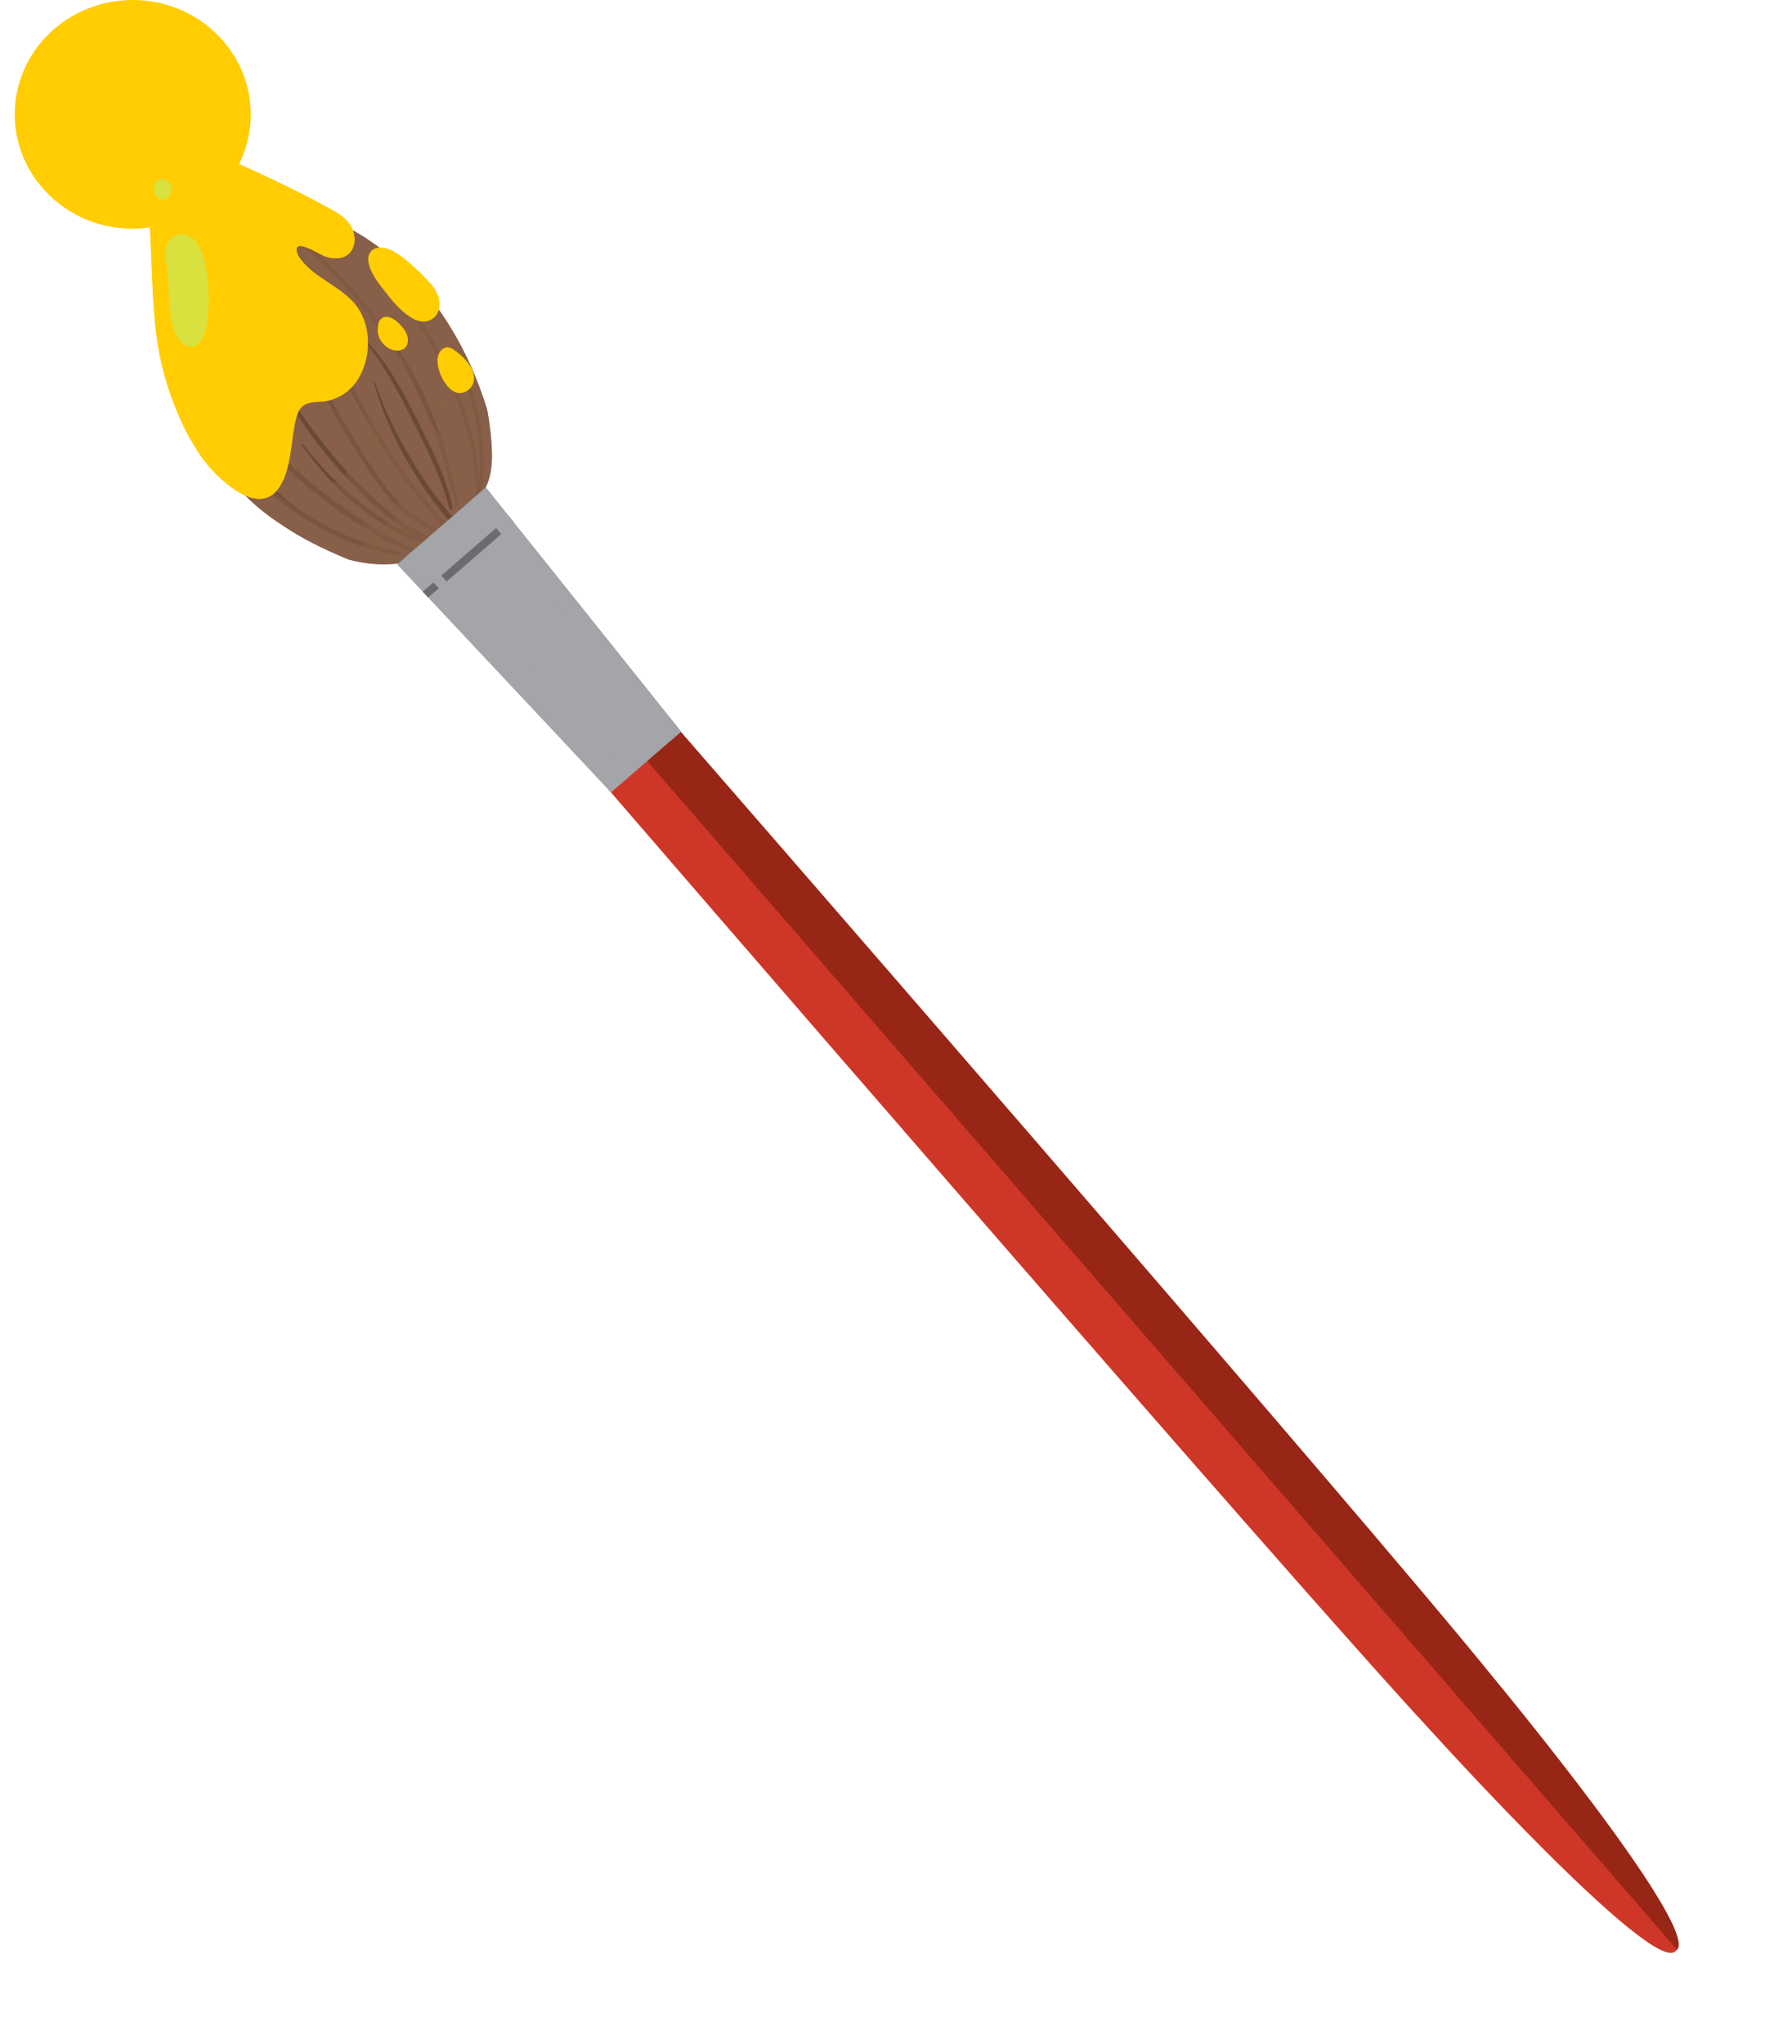 <svg width="243" height="277" viewBox="0 0 243 277" fill="none" xmlns="http://www.w3.org/2000/svg">
<ellipse cx="18" cy="15.499" rx="16" ry="15.5" fill="#FFCD02"/>
<path d="M55.973 75.962C55.973 75.962 56.038 75.945 56.068 75.933C57.101 75.355 58.047 74.614 58.929 73.876C60.823 72.274 62.599 70.536 64.127 68.589C64.867 67.657 65.645 66.677 66.087 65.553C66.477 64.567 66.644 63.509 66.691 62.449C66.739 61.389 66.673 60.321 66.572 59.257C66.457 58.086 66.326 56.929 66.104 55.772C66.09 55.678 66.067 55.592 66.045 55.505C63.517 47.123 58.636 39.019 51.588 33.668C49.961 32.432 48.209 31.343 46.346 30.43C39.234 26.974 31.459 25.165 24.277 21.902C23.034 21.338 21.808 20.734 20.622 20.068C20.186 19.824 16.593 17.512 16.723 18.379C16.811 18.938 17.539 18.969 17.911 19.215C23.688 22.994 22.621 33.091 22.692 39.051C22.777 46.018 23.798 52.677 27.12 58.876C29.448 63.21 32.668 67.168 36.657 70.076C37.122 70.414 37.602 70.739 38.084 71.049C40.825 72.96 43.897 74.427 46.967 75.709C47.077 75.76 47.188 75.796 47.297 75.846C48.558 76.17 49.839 76.396 51.145 76.468C52.769 76.556 54.404 76.396 55.98 75.969L55.973 75.962Z" fill="#885F48"/>
<path d="M23.237 26.244C24.716 30.454 24.489 35.032 24.736 39.423C24.982 43.829 25.646 48.229 27.128 52.397C28.457 56.128 30.419 59.628 32.894 62.711C35.354 65.779 38.326 68.444 41.658 70.532C45.01 72.628 48.701 74.153 52.561 75.002C53.05 75.108 53.548 75.179 54.046 75.25C54.257 75.279 54.364 74.869 54.154 74.825C50.281 73.975 46.554 72.653 43.124 70.65C39.748 68.68 36.703 66.159 34.148 63.212C31.574 60.242 29.483 56.854 28.021 53.198C26.403 49.148 25.605 44.838 25.261 40.503C24.928 36.226 25.144 31.803 23.866 27.657C23.712 27.143 23.534 26.648 23.343 26.153C23.313 26.073 23.228 26.173 23.252 26.231L23.237 26.244Z" fill="#6A4A37"/>
<path d="M56.821 74.711C56.313 74.384 55.748 74.145 55.193 73.886C54.637 73.626 54.089 73.36 53.549 73.074C52.483 72.516 51.426 71.937 50.4 71.304C48.328 70.043 46.329 68.653 44.399 67.189C40.633 64.326 37.149 61.087 34.263 57.329C32.667 55.245 31.191 52.991 30.122 50.583C30.067 50.458 29.935 50.612 29.978 50.707C30.921 52.894 32.042 54.966 33.392 56.919C34.773 58.925 36.334 60.787 38.024 62.538C39.662 64.229 41.435 65.801 43.288 67.252C45.215 68.758 47.197 70.203 49.267 71.492C50.448 72.229 51.654 72.917 52.899 73.545C53.494 73.85 54.097 74.134 54.716 74.405C55.348 74.691 55.994 74.978 56.679 75.112C56.868 75.146 56.969 74.82 56.82 74.725L56.821 74.711Z" fill="#6A4A37"/>
<path d="M23.459 23.233C23.068 22.95 22.682 22.689 22.275 22.433C22.166 22.368 22.102 22.569 22.175 22.638C23.738 23.891 25.239 25.21 26.624 26.656C28.003 28.094 29.306 29.612 30.518 31.208C32.929 34.372 35.035 37.748 37.045 41.18C39.175 44.813 41.172 48.521 43.19 52.224C45.209 55.926 47.278 59.611 49.6 63.144C50.732 64.862 51.906 66.598 53.323 68.095C54.602 69.448 56.081 70.575 57.711 71.478C58.114 71.698 58.525 71.897 58.951 72.084C59.137 72.161 59.243 71.764 59.1 71.676C57.484 70.682 55.874 69.695 54.485 68.398C53.002 67.023 51.81 65.357 50.673 63.696C48.279 60.186 46.176 56.477 44.138 52.752C42.111 49.07 40.142 45.364 38.034 41.726C36.032 38.286 33.971 34.872 31.605 31.669C29.285 28.519 26.64 25.544 23.459 23.233Z" fill="#6A4A37"/>
<path d="M54.622 72.541C55.968 73.161 57.422 73.541 58.847 73.934C58.877 73.907 58.9 73.888 58.93 73.862C59.142 73.678 59.361 73.488 59.573 73.305C58.648 72.955 57.736 72.621 56.862 72.147C55.838 71.592 54.87 70.963 53.934 70.266C52.056 68.863 50.343 67.238 48.688 65.589C44.764 61.672 41.416 57.215 38.587 52.456C36.985 49.768 35.518 46.977 34.277 44.109C34.21 43.956 34.047 44.15 34.095 44.266C35.177 46.889 36.355 49.454 37.731 51.941C39.093 54.413 40.617 56.797 42.284 59.071C43.944 61.337 45.761 63.494 47.716 65.505C49.367 67.211 51.091 68.879 52.957 70.345C53.877 71.07 54.835 71.748 55.849 72.338C55.683 72.283 55.517 72.215 55.352 72.146C53.974 71.594 52.682 70.822 51.451 69.996C48.899 68.305 46.566 66.316 44.455 64.11C43.262 62.855 42.114 61.547 41.049 60.181C40.957 60.075 40.851 60.273 40.916 60.363C42.743 62.868 44.722 65.242 47.026 67.32C49.305 69.368 51.844 71.244 54.63 72.534L54.622 72.541Z" fill="#6A4A37"/>
<path d="M39.635 31.298C38.095 30.026 36.537 28.717 34.792 27.742C33.019 26.75 31.095 26.103 29.347 25.064C29.252 25 29.174 25.2 29.256 25.249C30.766 26.242 32.406 27.004 33.997 27.848C35.554 28.682 36.943 29.781 38.295 30.898C41.195 33.281 43.972 35.797 46.504 38.565C48.97 41.258 51.237 44.163 53.231 47.212C55.231 50.282 56.898 53.548 58.301 56.938C59.075 58.808 59.733 60.712 60.245 62.677C60.746 64.598 61.138 66.561 61.842 68.426C61.949 68.717 62.23 68.355 62.166 68.145C61.67 66.365 61.273 64.565 60.827 62.768C60.393 61 59.865 59.261 59.206 57.569C57.901 54.201 56.271 50.916 54.355 47.852C50.417 41.538 45.339 36.015 39.622 31.283L39.635 31.298Z" fill="#6A4A37"/>
<path d="M60.937 72.069C61.042 71.978 61.135 71.871 61.241 71.779C60.827 71.225 60.344 70.744 59.869 70.242C59.408 69.742 58.949 69.227 58.504 68.713C57.613 67.685 56.753 66.617 55.938 65.524C54.293 63.337 52.798 61.047 51.392 58.692C48.554 53.953 46.115 48.987 43.587 44.071C42.89 42.717 42.199 41.37 41.465 40.035C40.718 38.684 39.94 37.36 39.185 36.016C39.109 35.883 38.963 36.05 39.026 36.154C40.371 38.575 41.544 41.104 42.785 43.589C44.02 46.051 45.248 48.521 46.505 50.978C49.026 55.886 51.714 60.729 54.962 65.192C55.879 66.449 56.834 67.672 57.834 68.856C58.332 69.431 58.83 70.005 59.351 70.546C59.852 71.078 60.352 71.624 60.944 72.063L60.937 72.069Z" fill="#6A4A37"/>
<path d="M62.055 48.826C62.982 51.147 63.739 53.547 64.318 55.97C64.861 58.292 65.049 60.63 65.077 63.014C65.083 63.724 65.061 64.431 64.969 65.133C64.961 65.047 64.953 64.962 64.937 64.883C64.812 63.945 64.759 62.998 64.635 62.061C64.345 59.956 63.777 57.881 63.121 55.856C62.452 53.803 61.623 51.808 60.685 49.856C59.753 47.911 58.741 45.995 57.543 44.201C56.871 43.196 56.131 42.236 55.338 41.322C54.546 40.408 53.639 39.606 52.717 38.817C52.623 38.739 52.536 38.96 52.616 39.037C54.201 40.468 55.538 42.194 56.731 43.966C57.917 45.717 58.927 47.568 59.855 49.463C61.673 53.194 63.186 57.123 63.951 61.211C64.151 62.282 64.216 63.364 64.359 64.445C64.471 65.353 64.713 66.334 64.472 67.231C64.411 67.482 64.71 67.674 64.815 67.383C64.886 67.19 64.936 66.988 64.972 66.785C65.002 66.759 65.04 66.726 65.058 66.671C65.504 65.675 65.57 64.559 65.583 63.475C65.594 62.328 65.555 61.184 65.466 60.043C65.285 57.514 64.667 55.045 63.846 52.647C63.375 51.295 62.824 49.973 62.229 48.675C62.161 48.536 62.021 48.71 62.071 48.813L62.055 48.826Z" fill="#6A4A37"/>
<g style="mix-blend-mode:multiply" opacity="0.49">
<path d="M55.973 75.962C55.973 75.962 56.038 75.945 56.068 75.933C57.101 75.355 58.047 74.614 58.929 73.876C60.823 72.274 62.599 70.536 64.127 68.589C64.867 67.657 65.645 66.677 66.087 65.553C66.477 64.567 66.644 63.509 66.691 62.449C66.739 61.389 66.673 60.321 66.572 59.257C66.457 58.086 66.326 56.929 66.104 55.772C66.09 55.678 66.067 55.592 66.045 55.505C63.517 47.123 58.636 39.019 51.588 33.668C49.961 32.432 48.209 31.343 46.346 30.43C39.234 26.974 31.459 25.165 24.277 21.902C23.034 21.338 21.808 20.734 20.622 20.068C20.261 19.865 17.732 18.245 16.949 18.197C18 18.966 18.986 19.845 19.936 20.742C21.164 21.914 22.377 23.099 23.582 24.291C26.516 27.187 29.214 30.3 31.583 33.673C33.957 37.054 36.05 40.613 38.114 44.184C39.023 45.752 39.947 47.306 40.856 48.874C41.859 50.612 42.832 52.375 43.739 54.17C44.689 56.059 45.593 57.988 46.259 59.992C46.528 60.791 46.767 61.616 46.877 62.461C46.96 63.076 46.999 63.731 46.8 64.327C46.219 66.022 44.101 65.396 42.927 64.76C41.822 64.156 40.839 63.327 39.929 62.462C39.092 61.679 38.309 60.836 37.562 59.975C36.434 58.689 35.41 57.34 34.455 55.918C33.726 54.817 33.019 53.696 32.304 52.582C32.661 53.451 33.046 54.307 33.468 55.146C34.845 57.909 36.487 60.536 38.45 62.923C39.475 64.166 40.566 65.364 41.735 66.468C42.319 67.02 42.926 67.567 43.549 68.072C44.138 68.553 44.736 69.014 45.242 69.582C45.366 69.726 45.28 69.946 45.1 69.983C43.839 70.269 42.51 69.82 41.378 69.292C38.9 68.144 36.63 66.38 34.719 64.451C32.597 62.293 30.874 59.817 29.136 57.353C29.456 58.028 29.812 58.699 30.185 59.342C32.943 64.111 36.975 68.305 41.722 71.124C41.973 71.277 41.757 71.623 41.514 71.556C39.404 71.03 37.474 69.95 35.73 68.67C34.187 67.532 32.77 66.233 31.428 64.868C30.847 64.274 30.28 63.666 29.743 63.047C31.68 65.709 33.99 68.113 36.645 70.046C37.11 70.385 37.59 70.709 38.072 71.02C40.813 72.931 43.885 74.398 46.955 75.68C47.065 75.731 47.176 75.767 47.285 75.817C48.545 76.141 49.827 76.367 51.133 76.439C52.757 76.526 54.392 76.367 55.968 75.94L55.973 75.962Z" fill="#885F48"/>
</g>
<g style="mix-blend-mode:multiply" opacity="0.49">
<path d="M55.973 75.962C55.973 75.962 56.038 75.945 56.068 75.933C57.101 75.355 58.047 74.614 58.929 73.876C60.823 72.274 62.599 70.536 64.127 68.589C64.867 67.657 65.645 66.677 66.087 65.553C66.477 64.567 66.644 63.509 66.691 62.449C66.739 61.389 66.673 60.321 66.572 59.257C66.457 58.086 66.326 56.929 66.104 55.772C66.09 55.678 66.067 55.592 66.045 55.505C63.517 47.123 58.636 39.019 51.588 33.668C49.961 32.432 48.209 31.343 46.346 30.43C39.234 26.974 31.459 25.165 24.277 21.902C23.034 21.338 21.808 20.734 20.622 20.068C20.261 19.865 17.732 18.245 16.949 18.197C18 18.966 18.986 19.845 19.936 20.742C19.969 20.78 20.001 20.817 20.048 20.856C20.931 21.493 21.852 22.098 22.776 22.66C26.671 25.015 30.865 26.831 34.831 29.07C36.726 30.141 38.578 31.301 40.266 32.683C42.215 34.29 43.976 36.138 45.543 38.114C48.639 42.021 50.866 46.483 52.779 51.071C53.657 53.168 54.44 55.308 55.05 57.493C55.614 59.532 56.016 61.645 56.034 63.773C56.033 63.986 55.729 64.077 55.613 63.913C54.062 61.91 53.27 59.486 52 57.318C50.805 55.283 49.604 53.241 48.313 51.263C47.062 49.331 45.729 47.442 44.387 45.574C42.074 42.326 39.58 39.128 36.587 36.469C39.202 40.249 42.199 43.752 44.688 47.616C45.876 49.459 46.959 51.365 48.006 53.29C49.065 55.23 50.058 57.215 50.948 59.249C51.672 60.924 52.251 62.645 52.932 64.332C53.404 65.471 53.866 66.645 54.041 67.87C54.188 68.894 54.116 70.094 53.218 70.753C52.223 71.498 50.725 71.419 49.585 71.111C49.167 70.996 48.767 70.854 48.382 70.685C49.263 71.35 50.106 72.048 50.887 72.827C50.999 72.942 50.943 73.136 50.804 73.204C49.738 73.731 48.575 74.038 47.389 74.166C45.882 74.321 44.361 74.184 42.875 73.844C44.224 74.514 45.591 75.129 46.961 75.702C47.07 75.752 47.181 75.788 47.291 75.839C48.551 76.163 49.832 76.389 51.139 76.46C52.763 76.548 54.398 76.388 55.973 75.962ZM56.855 53.85C56.233 52.338 55.641 50.8 54.886 49.35C54.107 47.855 53.217 46.417 52.341 44.979C52.286 44.961 52.231 44.928 52.201 44.862C52.013 44.509 51.812 44.154 51.617 43.807C50.886 42.628 50.147 41.455 49.401 40.289C47.484 37.544 45.305 34.999 43.064 32.521C42.913 32.347 43.098 32.042 43.325 32.136C45.771 33.125 47.961 34.629 49.92 36.385C53.412 39.512 56.473 43.303 58.143 47.718C58.513 48.694 58.782 49.692 59.072 50.698C59.321 51.58 59.577 52.47 59.775 53.371C60.149 55.084 60.431 56.997 59.821 58.691C59.76 58.849 59.52 58.925 59.404 58.774C58.334 57.266 57.576 55.568 56.868 53.865L56.855 53.85Z" fill="#885F48"/>
</g>
<g style="mix-blend-mode:screen">
<path d="M31.075 33.836C30.472 32.743 29.885 31.638 29.224 30.57C29.147 30.451 29.07 30.332 28.994 30.213C28.329 29.294 27.658 28.367 27.001 27.441C26.44 26.657 25.858 25.878 25.161 25.212C24.869 24.936 24.547 24.672 24.192 24.476C23.974 24.361 23.475 24.092 23.236 24.273C23.041 24.416 23.098 24.817 23.119 25.009C23.139 25.139 23.158 25.267 23.184 25.39C23.215 25.562 23.253 25.728 23.283 25.9C23.304 26.001 23.332 26.109 23.353 26.21C23.585 27.226 23.718 28.249 23.821 29.285C24.07 31.663 24.147 34.057 24.048 36.447C24.035 38.218 23.98 39.986 24.038 41.748C24.137 44.733 24.525 47.745 25.11 50.679C25.534 52.786 26.129 54.877 26.922 56.877C27.319 57.883 27.765 58.886 28.375 59.773C28.805 60.406 29.42 61.117 30.25 61.112C30.356 61.112 30.449 61.006 30.477 60.915C31.07 59.554 30.389 57.868 29.893 56.578C29.617 55.864 29.306 55.168 29.037 54.461C28.733 53.653 28.531 52.809 28.328 51.979C27.816 49.908 27.417 47.753 27.548 45.614C27.569 45.226 27.591 44.809 27.703 44.434C27.751 44.26 27.84 44.104 27.924 44.017C28.151 43.821 28.517 43.861 28.843 43.962C29.794 44.236 30.623 44.841 31.582 45.108C32.618 45.401 33.649 45.064 34.072 43.995C34.349 43.292 34.314 42.488 34.204 41.75C34.083 40.955 33.863 40.166 33.606 39.397C33.35 38.613 33.087 37.821 32.759 37.061C32.272 35.934 31.66 34.877 31.077 33.807L31.075 33.836Z" fill="#885F48"/>
</g>
<g style="mix-blend-mode:screen">
<path d="M34.248 28.001C33.278 27.095 32.075 26.272 30.704 26.217C29.891 26.18 29.249 26.63 29.301 27.499C29.342 28.218 29.738 28.92 30.163 29.517C30.333 29.926 30.602 30.328 30.794 30.611C31.447 31.593 32.227 32.493 33.038 33.337C33.718 34.045 34.428 34.833 35.294 35.313C35.73 35.557 36.254 35.764 36.741 35.593C37.155 35.46 37.416 35.075 37.537 34.679C37.892 33.577 37.435 32.318 36.887 31.365C36.188 30.131 35.291 28.989 34.254 28.022L34.248 28.001Z" fill="#885F48"/>
</g>
<path d="M49.825 46.671C51.925 49.323 53.589 52.341 55.118 55.343C56.567 58.189 58.028 61.065 59.256 64.024C59.588 64.834 59.913 65.651 60.194 66.48C60.341 66.908 60.48 67.344 60.612 67.771C60.746 68.185 60.842 68.631 61.033 69.035C61.119 69.211 61.315 69.055 61.318 68.906C61.288 68.139 61.038 67.362 60.822 66.624C60.586 65.848 60.322 65.085 60.028 64.334C59.448 62.825 58.759 61.358 58.054 59.904C56.601 56.916 55.136 53.898 53.396 51.066C52.392 49.434 51.247 47.899 49.973 46.476C49.881 46.37 49.76 46.581 49.832 46.664L49.825 46.671Z" fill="#6A4A37"/>
<path d="M50.747 52.025C51.541 54.804 52.591 57.48 53.903 60.062C55.221 62.652 56.743 65.17 58.461 67.519C58.927 68.147 59.415 68.757 59.888 69.379C60.315 69.948 60.775 70.555 61.428 70.85C61.695 70.975 61.791 70.429 61.632 70.276C61.139 69.829 60.721 69.332 60.312 68.799C59.91 68.274 59.493 67.763 59.098 67.231C58.218 66.062 57.396 64.855 56.619 63.623C55.136 61.256 53.787 58.799 52.615 56.256C51.965 54.834 51.374 53.374 50.899 51.88C50.853 51.735 50.705 51.916 50.741 52.018L50.747 52.025Z" fill="#6A4A37"/>
<path d="M91.837 98.63L82.369 106.838C82.369 106.838 174.952 214.097 194.109 234.653C194.109 234.653 224.303 268.019 227.235 264.393C231.24 262.006 202.496 227.382 202.496 227.382C184.873 205.496 91.829 98.637 91.829 98.637L91.837 98.63Z" fill="#CE3727"/>
<path d="M91.837 98.631L87.273 102.587L227.415 264.249C230.327 260.891 202.51 227.383 202.51 227.383C184.888 205.497 91.843 98.638 91.843 98.638L91.837 98.631Z" fill="#982616"/>
<path d="M61.483 69.875L58.249 72.679L53.851 76.491L82.853 107.397L85.989 104.679L89.223 101.875L92.359 99.157L65.881 66.063L61.483 69.875Z" fill="#A3A5A8"/>
<path d="M69.728 70.867L69.051 70.025L57.324 80.191L58.061 80.981L69.728 70.867Z" fill="#6B6C6F"/>
<g style="mix-blend-mode:screen">
<path d="M81.083 100.607C79.89 99.353 62.231 80.569 59.878 78.069C58.744 76.868 57.65 75.621 56.546 74.393C56.507 74.348 56.461 74.295 56.422 74.25L55.25 75.265C56.915 77.078 58.692 78.793 60.334 80.625C61.457 81.875 62.551 83.137 63.689 84.374C64.827 85.61 76.331 97.66 77.478 98.876C78.631 100.099 79.77 101.336 80.939 102.532C82.096 103.699 83.254 104.867 84.381 106.06L85.288 105.274C83.882 103.713 82.52 102.128 81.077 100.6L81.083 100.607Z" fill="#A3A5A8"/>
</g>
<g style="mix-blend-mode:multiply">
<path d="M63.992 67.701C65.55 69.605 67.198 71.445 68.771 73.351C70.962 76.031 73.077 78.776 75.23 81.489C77.37 84.187 79.555 86.845 81.763 89.483C82.867 90.803 83.978 92.13 85.074 93.455C86.151 94.759 87.212 96.089 88.303 97.379C89.167 98.391 90.052 99.397 90.908 100.415L92.359 99.157L65.881 66.063L63.992 67.701Z" fill="#A3A5A8"/>
</g>
<g style="mix-blend-mode:screen">
<path d="M85.299 107.607C85.299 107.607 192.336 229.692 198.341 237.627C204.347 245.563 219.773 258.579 219.773 258.579L87.354 105.825L85.299 107.607Z" fill="#CE3727"/>
</g>
<path d="M44.744 30.826L44.745 30.812L44.744 30.826Z" fill="#FFCD02"/>
<path d="M44.713 30.867C44.713 30.867 44.744 30.826 44.752 30.82C44.745 30.812 44.747 30.784 44.743 30.748C44.748 30.77 44.722 30.846 44.713 30.867Z" fill="#FFCD02"/>
<path d="M43.656 27.693C32.888 21.928 17.083 15.512 15.694 16.902C14.366 18.225 17.071 20.353 17.7 21.277C20.336 25.172 20.292 30.359 20.502 34.875C20.718 39.598 20.782 44.373 21.826 49.013C22.381 51.47 23.173 53.88 24.163 56.198C25.189 58.617 26.476 60.956 28.159 62.99C30.086 65.304 35.119 69.98 37.803 66.131C38.75 64.781 39.106 63.069 39.375 61.486C39.645 59.889 39.746 58.266 40.149 56.7C40.387 55.752 40.792 54.938 41.784 54.647C42.298 54.492 42.868 54.462 43.401 54.436C45.528 54.34 47.425 53.185 48.546 51.379C50.181 48.731 50.386 44.953 48.837 42.233C47.432 39.759 44.68 38.584 42.519 36.885C41.78 36.307 40.485 35.088 40.26 34.171C39.764 32.179 43.106 34.311 43.876 34.649C45.396 35.303 47.377 35.161 47.954 33.338C48.219 32.499 48.065 31.573 47.667 30.794C46.87 29.248 45.205 28.548 43.648 27.714L43.656 27.693Z" fill="#FFCD02"/>
<g style="mix-blend-mode:multiply">
<path d="M43.656 27.693C33.796 22.411 19.708 16.586 16.338 16.714C19.698 17.322 23.004 18.281 26.081 19.769C27.752 20.583 29.343 21.533 30.83 22.653C31.59 23.225 32.297 23.856 33.018 24.475C33.626 24.993 34.174 25.564 34.616 26.226C35.481 27.515 35.902 29.069 35.495 30.599C35.387 31.024 35.229 31.452 35.01 31.841C34.791 32.229 34.503 32.584 34.257 32.957C33.978 33.383 33.744 33.877 33.701 34.392C33.66 34.864 33.717 35.357 33.833 35.812C34.219 37.356 35.32 38.626 36.229 39.889C36.971 40.913 37.705 41.958 38.313 43.071C38.916 44.163 39.419 45.369 39.464 46.627C39.506 47.821 38.993 49.046 37.987 49.733C36.981 50.42 35.707 50.4 34.639 50.955C34.021 51.279 33.579 51.808 33.313 52.448C33.124 52.917 33.077 53.381 33.083 53.892C33.109 55.021 33.326 56.142 33.467 57.251C33.607 58.374 33.75 59.547 33.563 60.675C33.412 61.6 32.974 62.469 32.081 62.873C31.019 63.343 29.759 63.126 28.737 62.649C28.085 62.34 27.498 61.922 26.959 61.437C27.331 61.974 27.726 62.506 28.144 63.004C30.07 65.317 35.103 69.993 37.788 66.144C38.735 64.794 39.091 63.082 39.36 61.499C39.63 59.902 39.731 58.279 40.134 56.713C40.371 55.766 40.777 54.951 41.769 54.66C42.283 54.505 42.852 54.475 43.386 54.449C45.512 54.353 47.41 53.198 48.531 51.392C50.166 48.744 50.371 44.966 48.821 42.247C47.417 39.772 44.665 38.597 42.504 36.898C41.765 36.321 40.47 35.101 40.244 34.185C39.748 32.193 43.091 34.324 43.861 34.662C45.381 35.317 47.362 35.174 47.939 33.351C48.204 32.512 48.05 31.587 47.652 30.807C46.855 29.261 45.189 28.561 43.633 27.727L43.656 27.693Z" fill="#FFCD02"/>
</g>
<path d="M56.326 36.324C55.408 35.478 54.423 34.678 53.429 34.097C52.402 33.492 50.488 33.086 50.002 34.632C49.874 35.034 49.929 35.464 50.042 35.869C50.462 37.437 51.603 38.723 52.578 39.97C53.559 41.224 54.727 42.54 56.164 43.267C58.154 44.281 60.021 42.755 59.522 40.514C59.317 39.607 58.778 38.817 58.139 38.14C57.585 37.548 56.97 36.93 56.326 36.324Z" fill="#FFCD02"/>
<path d="M62.153 47.855C61.965 47.7 61.756 47.55 61.56 47.416C61.229 47.186 60.812 46.979 60.434 47.108C57.974 47.904 60.096 53.039 62.157 53.264C63.113 53.375 64.054 52.612 64.242 51.669C64.442 50.648 63.877 49.629 63.188 48.85C62.873 48.487 62.521 48.157 62.153 47.855Z" fill="#FFCD02"/>
<path d="M53.764 43.521C53.441 43.271 53.034 43.015 52.621 42.95C52.207 42.885 51.83 43 51.566 43.321C51.318 43.616 51.234 44.007 51.249 44.391C51.136 45.084 51.341 45.779 51.782 46.364C52.273 47.023 53.025 47.523 53.868 47.519C54.223 47.516 54.612 47.431 54.885 47.181C55.234 46.865 55.352 46.406 55.313 45.949C55.267 45.301 54.852 44.669 54.439 44.193C54.229 43.951 54.005 43.722 53.756 43.527L53.764 43.521Z" fill="#FFCD02"/>
<g style="mix-blend-mode:screen">
<path d="M26.041 32.257C25.537 31.86 24.922 31.639 24.194 31.806C22.328 32.233 22.299 34.323 22.568 35.823C22.804 37.18 22.819 38.464 22.878 39.83C22.932 41.159 23.028 42.492 23.339 43.797C23.617 44.972 24.102 46.417 25.346 46.875C26.264 47.217 27.007 46.639 27.439 45.854C27.953 44.906 28.106 43.754 28.21 42.698C28.303 41.783 28.32 40.856 28.293 39.939C28.226 37.999 28.079 35.876 27.322 34.071C27.037 33.392 26.611 32.702 26.048 32.251L26.041 32.257Z" fill="#D9E13F"/>
</g>
<g style="mix-blend-mode:screen">
<path d="M22.756 24.53C22.604 24.384 22.392 24.277 22.188 24.255C21.886 24.213 21.618 24.286 21.371 24.474C21.131 24.655 20.962 24.948 20.892 25.233C20.773 25.707 20.898 26.233 21.205 26.603C21.362 26.784 21.523 26.909 21.737 27.002C21.894 27.077 22.084 27.098 22.256 27.068C22.537 27.01 22.754 26.848 22.933 26.627C23.136 26.372 23.281 26.021 23.277 25.68C23.273 25.432 23.207 25.172 23.058 24.97C22.999 24.809 22.896 24.66 22.763 24.538L22.756 24.53Z" fill="#D9E13F"/>
</g>
</svg>
